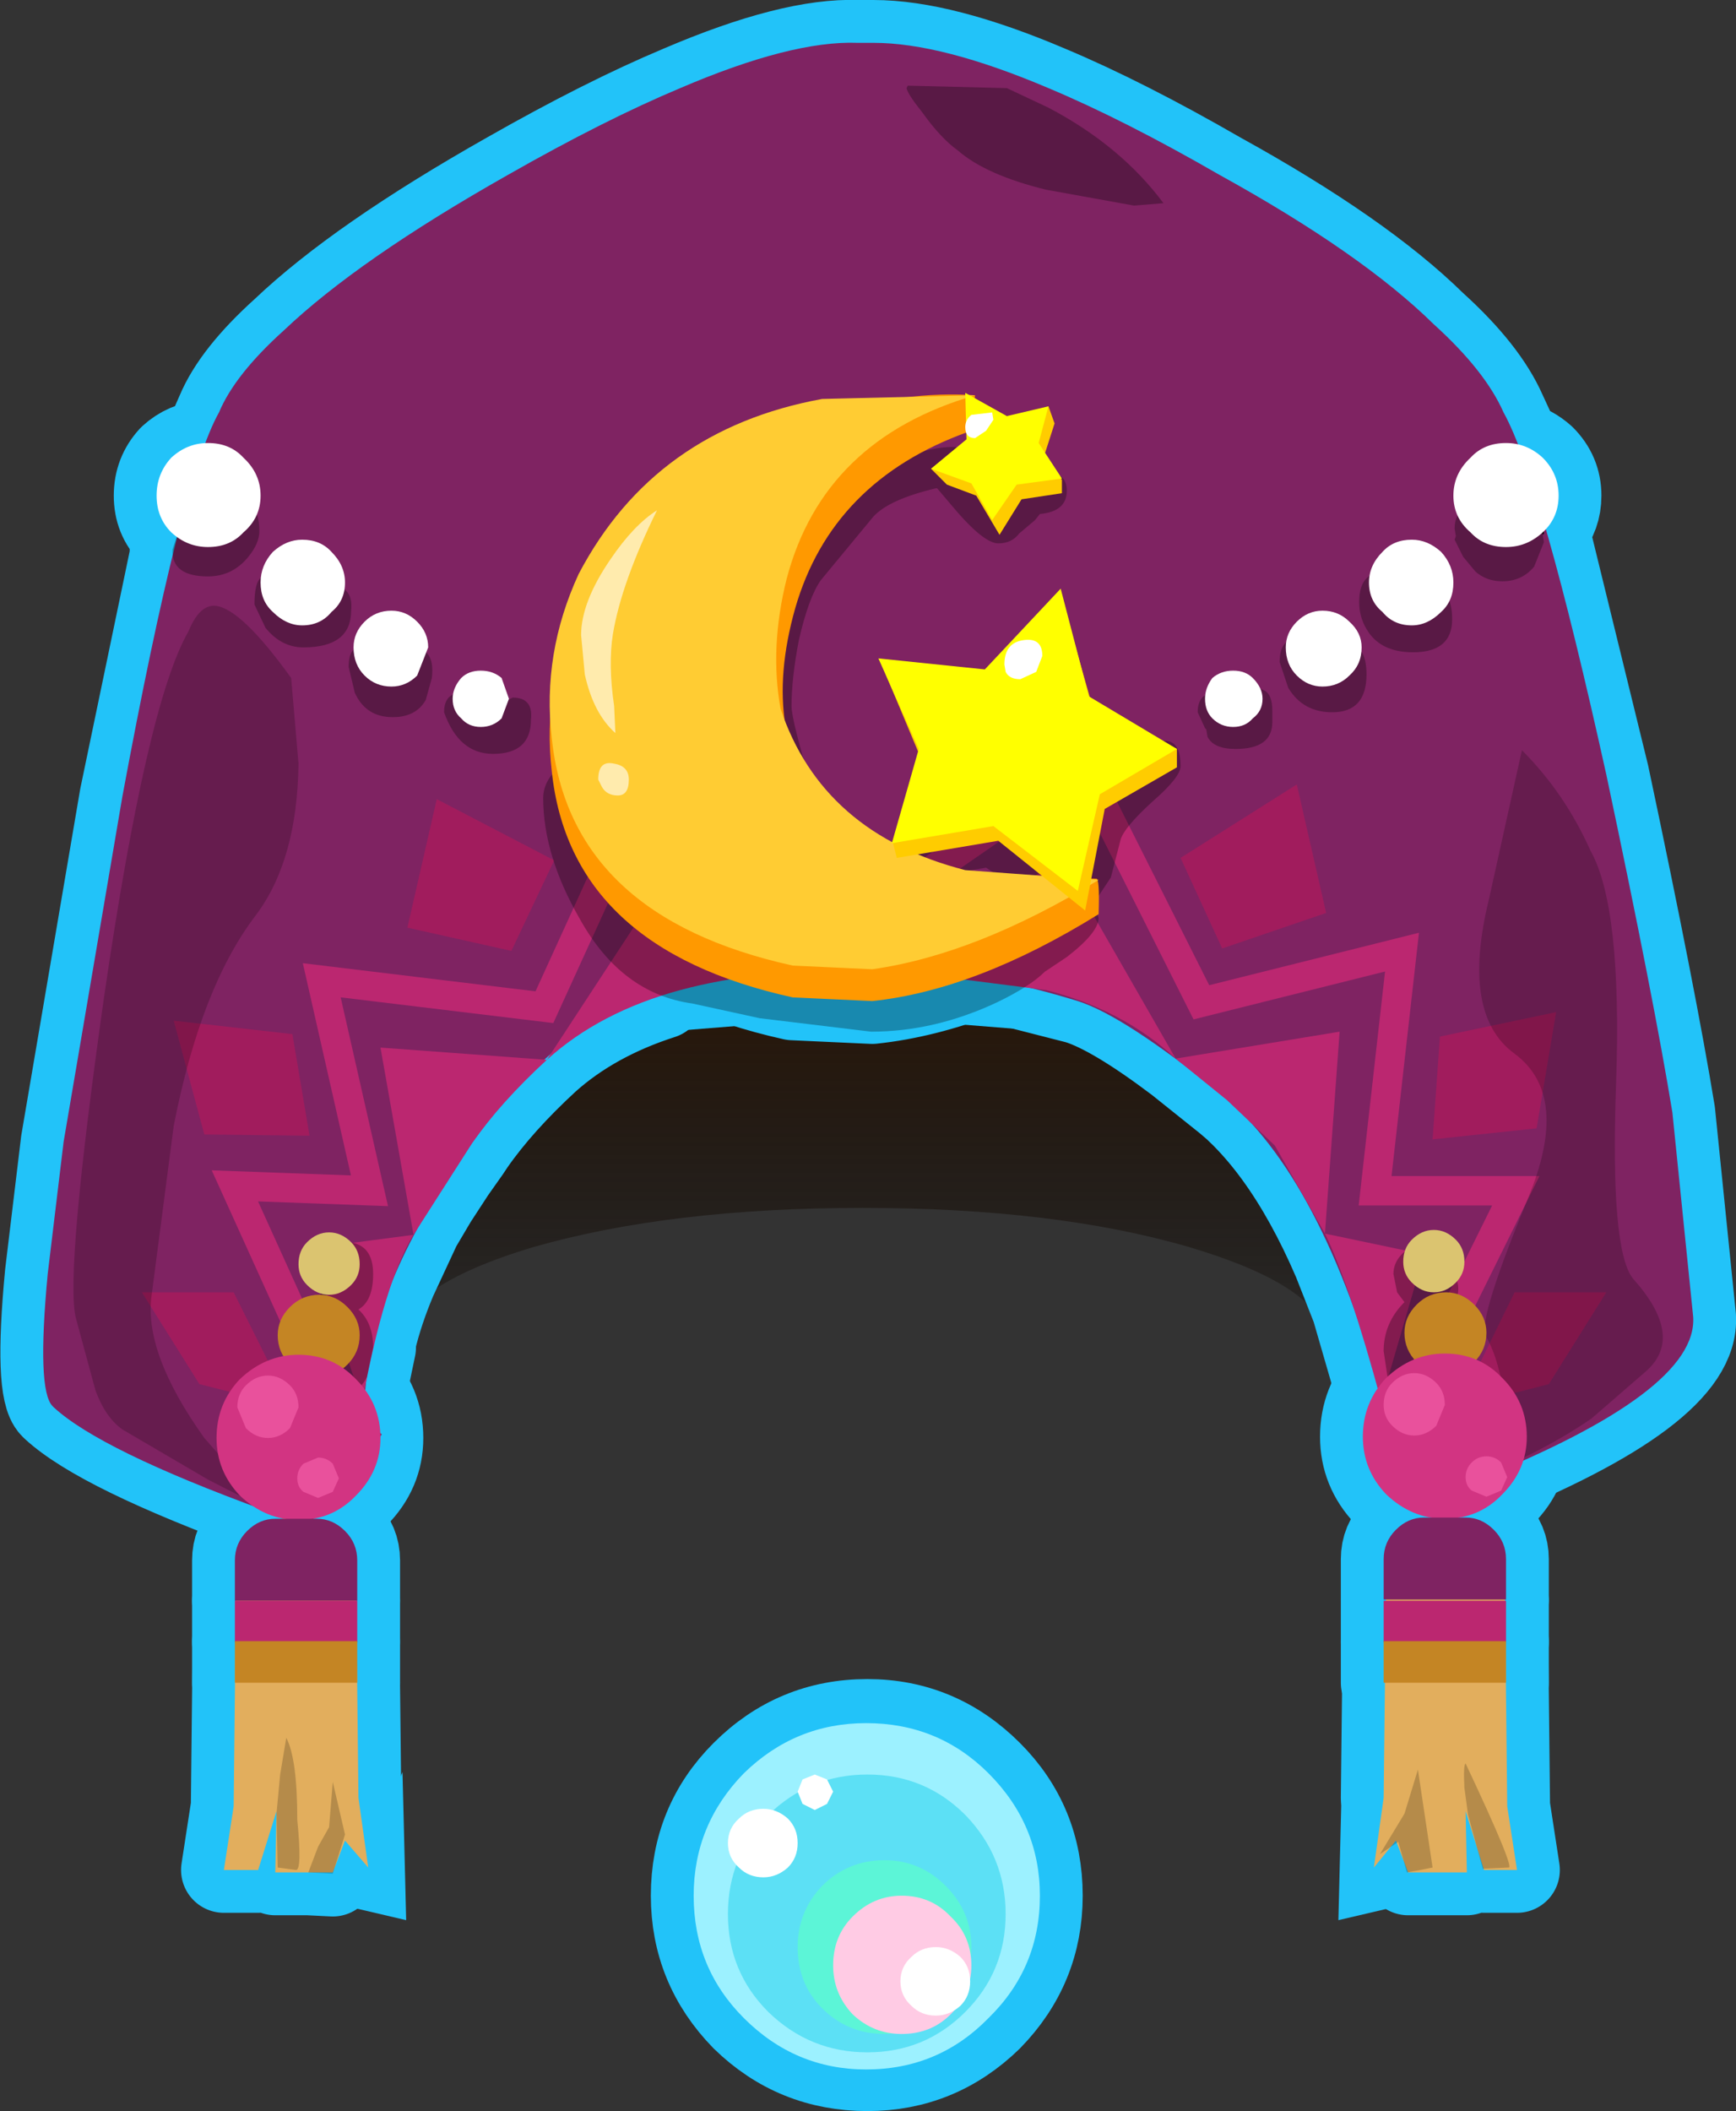<svg xmlns="http://www.w3.org/2000/svg" xmlns:ffdec="https://www.free-decompiler.com/flash" xmlns:xlink="http://www.w3.org/1999/xlink" ffdec:objectType="frame" width="70.95" height="86.25"><rect width="100%" height="100%" fill="#333333" stroke="none"/><use ffdec:characterId="1" xlink:href="#a" width="70.95" height="86.25"/><defs><linearGradient id="b" x1="-819.2" x2="819.2" gradientTransform="matrix(-0 .013 -.035 -0 23.85 31.25)" gradientUnits="userSpaceOnUse" spreadMethod="pad"><stop offset=".098" stop-color="#2a1708"/><stop offset="1" stop-opacity="0"/></linearGradient><g id="a"><path fill="url(#b)" fill-rule="evenodd" d="M23.35-10.65q12.45 0 21.3 8.8 4.55 4.55 6.75 10l1.1 3.15.1 2.3v.65l-.1 3.05-1.65 10.9q-1.7 10.2-3.25 11.15-1.9 1.1-3.15 2.1L43 38.75l-.8-1.35q-.4-2.05-5.6-3.6-5.5-1.6-13.35-1.6T9.8 33.8q-5.5 1.65-5.5 3.9v.1l-1.05 1.75q-1.6 2.6-1.9 3.75l-3.65-3.4q-.65-.5-3.3-22.6l-.15-3.05.3-4.15q2.1-6.65 7.35-11.95 8.9-8.8 21.45-8.8" transform="translate(12 17.15)"/><path fill="#7f2362" fill-rule="evenodd" d="m8.4 18.1.55-1.25q.65-1.55 2.65-3.35 3.05-2.9 9.15-6.35Q24.7 4.9 27.8 3.6q4.55-1.95 7.25-1.85h.65q2.8 0 7.15 1.85 3.1 1.3 7 3.55 5.8 3.2 8.75 6.1 2.1 1.9 2.85 3.6l.6 1.3-.5-.05q-.9 0-1.45.6-.7.65-.7 1.55l.2.8q-.15.25-.15.55l.05.3-.05.15.35.7.5.6q.45.4 1.1.4.8 0 1.3-.6l.4-1-.05-.3.05-.05v-.1l.1-.05 2.45 10q1.95 9.2 2.7 13.8l.85 8.35q.2 3.05-8.9 6.7l-2.35.9-.1-.3v-.25q0-.65-.7-.75l-.25-.05-.45-.7.3-1.15q0-.8-.5-.7v-.05l.2-.2.05-.05v-.05l.25-.85q.3.75 1 .85h.15l.55-.25.2-.5-.25-.55-.05-.1-.3-.5.45-1.05.4-.7q.7-.15.7-.85 0-.75-.9-.75l.05-.05q.5-1.6-.6-1.15l-.7.4-3.3-.7 1.2 3.05q-2-5.55-4.85-8.2l1.6 1.55 2.05 3.6.6-8.25-6.7 1.1-3.15-5.55v-.35l.05-.65.45-.85.4-1.5 3.3 6.6 8.2-2.05-1.1 9.75h5.75l-3.55 7.2 3.55-7.2H56.2l1.1-9.75-8.2 2.05-3.3-6.6v-.05q.15-.5 1.3-1.55 1.15-1 1.15-1.45 0-1.1-.7-1l-3-1.8-.2-.75-1-3.7-3.1 3.3-4.35-.45.3.65.2.4 1.15 2.75-1.05 3.7q-2.4-1.25-3.65-3.45l-.5-2.1q0-1.15.3-2.7.4-1.75.9-2.45l2.15-2.6q.65-.7 2.55-1.15h.05l.85 1q1.1 1.25 1.65 1.25t.85-.4l.65-.55.2-.25q1.1-.1 1.1-.95l-.25-.6-.6-.95.35-1.2-.25-.7-1.7.4-1.35-.75.05-.1-.3-.05-.1-.05v.05l-5.85.2q-6.85 1.25-9.95 7.15-1.35 2.9-1.15 5.95l.05 2.1.05.15q-.4.45-.4.95 0 1.2.4 2.55l-4.75-2.5-1.2 5.25 4.25.95 1.75-3.65q.35 1.15 1.05 2.35l.1.2-1.55 3.4-9.1-1.1 1.95 8.6-5.5-.2L13.05 56 9.6 48.45l5.5.2-1.95-8.6 9.1 1.1 1.55-3.4L25 39.3l-2.5 3.8-.25.2-6.7-.5 1.35 7.65.2-.35-1 2.15q.35-1.1.8-1.8l-2.45.35-.2-.05-.8.15-.75.1.55 1.55-.15.25v.15q-.4.1-.4.85t1 .8v.7l-.6.6-.05.1-.15.3q0 .65.6.75l.65 1.1-.65-1.1h.2l.95-.3.15.55.15-.8-.05 1.1.2.5-.1-.05-.85.1q-.15.2-.15.6l.25.55.2.45-.1.5q-1.05.1-1.4.7-1.05.25-1.05.8l.05.25-.2.05-.95-.35q-6.7-2.45-8.6-4.2l-.05-.05q-.65-.65-.2-5.4l.65-5.4L5 32.55l2.05-9.85q.1.85 1.45.85 1 0 1.65-.8.45-.55.45-1.05l-.1-.65.15-.8q0-.9-.7-1.55-.55-.6-1.45-.6zm39.75 25.25q-2.65-2-4.1-2.45l-2.15-.55.1-.05.75.15q3.15.8 5.3 2.8zm-7-39.75-4.05-.1-.05.1q.05.25.65 1 .75 1.05 1.45 1.55 1.15 1 3.6 1.6l3.6.65 1.2-.1q-1.75-2.35-4.7-3.9zM39.5 17.7v.25l-.35.35h-.75l-.6.15q.8-.45 1.7-.75m1.4 18.15-1.3-.25.7-.15zM10.65 23.6l-.25 1.1.45.95q.65.8 1.55.8 1.95 0 1.95-1.5.05-.65-.25-.85v-.3q0-.7-.55-1.25-.45-.5-1.2-.5-.65 0-1.2.5-.45.45-.5 1.05M8.2 41.85q.9-2.7 2.25-4.45 1.7-2.25 1.75-6.2l-.3-3.5q-2.05-2.85-3.1-2.95-.65-.05-1.1 1.05Q6 28.75 4.25 40.75q-1.6 11.3-1.15 13.1l.8 2.95q.4 1.1 1.1 1.6l3.5 2.05 2.45 1.25-2.6-2.95Q6.1 55.6 6.15 53.4l2 3.15 3.75.95-2.35-4.7H6.2l.9-6.8.55-2.3.7 2.65 4.3.05-.7-4.15zm51.05-17.3.15-.75q0-.7-.5-1.25-.55-.5-1.2-.5-.75 0-1.2.5-.45.45-.5 1-.45.25-.45 1.05 0 .6.3 1.1.55.95 1.9.95 1.6 0 1.6-1.35zm-3.6 2.1v-.2q0-.6-.5-1.05-.45-.45-1.1-.45-.6 0-1.05.45-.35.35-.4.85-.3.2-.3.8l.35 1.05q.6 1 1.8 1 1.4 0 1.4-1.55zm5.85 30.4v.15q.05.6-.45 1.75l-.9 1.55q2.95-1.2 4.9-2.55L67.3 56q1.55-1.4-.55-3.75-.95-1.15-.7-8 .25-7.2-1.05-9.5-1.05-2.35-2.8-4.1l-1.35 6.1q-.85 3.4.1 5.15l-2.1.45-.3 4.2 4.25-.45.25-1.45q.5 1.65-.6 4.3-2 4.85-1.75 5.6l.2.35-1.3 2.6zm-8.5-25-4.75 3 1.7 3.7 4.25-1.45zm4.1 26.4.65-1.3zM49.25 28.4q-.3.2-.3.7l.3.65.05.05.05.3q.25.5 1.15.5 1.5 0 1.5-1.1v-.45q0-.7-.35-.85l-.1-.05-.35-.45q-.3-.3-.8-.3t-.85.3zM17.5 26.75v-.3q0-.6-.45-1.05T16 24.95q-.65 0-1.1.45t-.45 1.05v.1l-.2.7.25 1.05q.45 1 1.55 1 .95 0 1.35-.7l.25-.9q.1-.65-.15-.95m1.05 1.65q-.4.15-.4.7.6 1.7 2 1.7 1.55 0 1.55-1.4.1-.9-.75-.9l-.15.05-.3-.85q-.35-.3-.85-.3t-.8.3-.3.7"/><path fill="#bb2770" fill-rule="evenodd" d="m56.45 57.25-1.1-3.8-1.2-3.05 3.3.7q-.5.4-.5.95l.15.75.3.4q-.85.85-.85 2l.15 1 .05.1-.25.85zm-5.95-12-.35-.3-2-1.6-.1-.1 6.7-1.1-.6 8.25-2.05-3.6zM27.05 40.7q-2.8.9-4.7 2.6-1.9 1.75-3.05 3.4l-.2.3-.6.85-.75 1.15-.65 1.1-.2.35-1.35-7.65 6.7.5h.1l.15-.2 2.5-3.8q.9.95 2.05 1.4M16.1 52.25q-.55 1.3-.85 2.55-.1-.85-.6-1.3.6-.35.6-1.45t-.8-1.25l2.45-.35q-.45.7-.8 1.8M15 56.3l-.05.2-.15.8-.15-.55zm29.9-18.6 3.15 5.55q-2.15-2-5.3-2.8L42 40.3l.7-.6.9-.6zM13.25 52.55 12.7 51l.75-.1q-.25.2-.25.65l.2.65z"/><path fill="#a11c5d" fill-rule="evenodd" d="m8.2 41.85 3.75.4.7 4.15-4.3-.05-.7-2.65zm-2 10.95h3.35l2.35 4.7-3.75-.95-2-3.15.05-.5zm16.45-17.6-1.75 3.65-4.25-.95 1.2-5.25 4.75 2.5zm38.3 6.7.95 1.15q.85.65 1.15 1.6l-.25 1.45-4.25.45.3-4.2zm-.05 13 .6 2.15-1.9.45zM53 32.05l1.2 5.25-4.25 1.45-1.7-3.7z"/><path fill="#e2ae5d" fill-rule="evenodd" d="m13.5 62.5.25.2.05.05q.75.75.75 1.8l.1 8.9.4 2.85-.95-1.1-.4 1.1.4-1.35-.5-2.15-.15 1.85-.45.8-.4 1.05h-1.35l.05-2.4.05 2.2.75.1q.25 0 .05-2.05 0-2.5-.45-3.35l-.25 1.5-.15 1.5-.75 2.4h-1.4l.4-2.6.1-9.25q0-1.05.75-1.8l.05-.05q.5-.55 1.3-.65l.2-.05q.1.5 1.2.5zm43.05 10.95.1-8.9q0-1.05.7-1.8l.05-.05q.7-.7 1.65-.7 1.05 0 1.7.7l.05.05q.7.75.7 1.8l.1 9.25.4 2.6h-1.35v-.05l1-.05q.3.1-1.75-4.25-.1.05-.05 1l.15 1.1.45 1.55-.55-1.7.05 2.5h-2.4v-.05l.5-.05.5-.1-.6-4-.55 1.8-1 1.65.35-.15-.6.7zm.75 2.45-.2-.6.05-.05z"/><path fill-opacity=".298" fill-rule="evenodd" d="M57.85 61.1q-.2.5-1.05.5-1.15 0-1.65-1.05l-.25-1.2q0-1.15.95-1.7l.4-.15q.5-.1.5.7l-.3 1.15q0 .5.45.7l.25.05q.7.1.7.75zM41.9 40.35l-1.15.6q-2.55 1.2-5.15 1.2l-4.55-.55-2.75-.6-1.25-.3q-1.15-.45-2.05-1.4l-1.2-1.55-.1-.2q-.7-1.2-1.05-2.35l-.05-.05q-.4-1.35-.4-2.55 0-.5.4-.95.8 7.1 9.8 9.1l3.25.15q4.25-.45 9.25-3.55v.35l-1.3 1.4-.9.6-.7.6zM15.25 54.8v.25l-.25 1.2v.05l-.35.45-.95.3h-.2q-.6-.1-.6-.75l.15-.3.05-.1.6-.6v-.7q-1-.05-1-.8t.4-.85v-.15l.15-.25.15-.35-.2-.65q0-.45.25-.65l.8-.15.2.05q.8.15.8 1.25t-.6 1.45q.5.45.6 1.3m-.15 3.3q.85.45.85 1.65l-.45 1.55q-.65 1.05-2 1.2h-.35q-1.1 0-1.2-.5l-.05-.25q0-.55 1.05-.8l.2-.05q.9-.15 1.2-.65l.1-.5-.2-.45-.25-.55q0-.4.15-.6l.85-.1zM7.05 22.7v-.25l.15-.5 1.3.4q.9 0 1.45-.6l.55-.7.1.65q0 .5-.45 1.05-.65.8-1.65.8-1.35 0-1.45-.85m34.1-19.1 1.7.8q2.95 1.55 4.7 3.9l-1.2.1-3.6-.65q-2.45-.6-3.6-1.6-.7-.5-1.45-1.55-.6-.75-.65-1l.05-.1zm-2 14.7-1.1.85.65.65 1.2.45.95 1.6.9-1.45 1.65-.25v-.6l-.05-.1.25.6q0 .85-1.1.95l-.2.25-.65.55q-.3.4-.85.4t-1.65-1.25l-.85-1h-.05q-1.9.45-2.55 1.15l-2.15 2.6q-.5.7-.9 2.45-.3 1.55-.3 2.7l.5 2.1-.75-1.55q-.3-2.05.4-4.55 1.25-4.3 5.3-6.4l.6-.15zm3.75 17.75-2-.2-.6-.4-.7.15-.15-.05-1.95-.65 3.3-.55zM10.65 23.6v.2q0 .75.5 1.2.55.55 1.2.55.75 0 1.2-.55.45-.35.55-.9.3.2.25.85 0 1.5-1.95 1.5-.9 0-1.55-.8l-.45-.95zm52.4-1.75.05.3-.4 1q-.5.6-1.3.6-.65 0-1.1-.4l-.5-.6-.35-.7.05-.15-.05-.3q0-.3.15-.55l.5.7q.55.6 1.45.6.85 0 1.5-.55zM56 23.55l-.05.25q0 .75.55 1.2.45.55 1.2.55.65 0 1.2-.55l.35-.45.1.75q0 1.35-1.6 1.35-1.35 0-1.9-.95-.3-.5-.3-1.1 0-.8.45-1.05m-3.4 2.7-.05.2q0 .7.45 1.15t1.05.45q.65 0 1.1-.45.45-.4.5-.95l.2.9q0 1.55-1.4 1.55-1.2 0-1.8-1l-.35-1.05q0-.6.3-.8m4.15 30.05-.05-.1-.15-1q0-1.15.85-2l-.3-.4-.15-.75q0-.55.5-.95l.7-.4q1.1-.45.6 1.15l-.05.05q.9 0 .9.75 0 .7-.7.85l-.4.7-.45 1.05.3.5.05.1.25.55-.2.5-.55.25h-.15q-.7-.1-1-.85M45.8 34.35l-.4 1.5-.45.85-.05-.7v-.05l-.1-.05-.2.05.55-2.9 2.95-1.7v-.75l-.55-.3q.7-.1.7 1 0 .45-1.15 1.45-1.15 1.05-1.3 1.55zm5.75-6.2.1.05q.35.15.35.85v.45q0 1.1-1.5 1.1-.9 0-1.15-.5l-.05-.3-.05-.05-.3-.65q0-.5.3-.7v.15q0 .5.3.8.35.35.85.35t.8-.35q.4-.3.4-.8zm-34.05-1.4q.25.3.15.95l-.25.9q-.4.7-1.35.7-1.1 0-1.55-1l-.25-1.05.2-.7q.05.65.45 1.05.45.45 1.1.45.6 0 1.05-.45zm1.05 1.65-.05.15q0 .5.35.8.3.35.8.35t.85-.35l.3-.8.15-.05q.85 0 .75.9 0 1.4-1.55 1.4-1.4 0-2-1.7 0-.55.4-.7"/><path fill-rule="evenodd" d="M63.05 21.8v-.05l.05-.05v.1l-.05.05z"/><path fill-opacity=".2" fill-rule="evenodd" d="m13.7 76.3-.1.25-1-.05.4-1.05.45-.8.15-1.85.5 2.15zm-2.4-2.2V74l.15-1.5.25-1.5q.45.85.45 3.35.2 2.05-.05 2.05l-.75-.1zM6.15 53.4q-.05 2.2 2.2 5.35l2.6 2.95-2.45-1.25L5 58.4q-.7-.5-1.1-1.6l-.8-2.95q-.45-1.8 1.15-13.1Q6 28.75 7.7 25.8q.45-1.1 1.1-1.05 1.05.1 3.1 2.95l.3 3.5q-.05 3.95-1.75 6.2-1.35 1.75-2.25 4.45l-.55 1.85L7.1 46l-.9 6.8v.1zm54.8-11.5q-.95-1.75-.1-5.15l1.35-6.1q1.75 1.75 2.8 4.1 1.3 2.3 1.05 9.5-.25 6.85.7 8 2.1 2.35.55 3.75l-2.25 1.95q-1.95 1.35-4.9 2.55l.9-1.55q.5-1.15.45-1.75v-.15l-.6-2.15-.2-.35q-.25-.75 1.75-5.6 1.1-2.65.6-4.3-.3-.95-1.15-1.6zm-4.2 33.7-.35.15 1-1.65.55-1.8.6 4-.5.1-.5.05-.05.05-.2-.6-.15-.65-.05.05zm3.7.1L60 74.15l-.15-1.1q-.05-.95.05-1 2.05 4.35 1.75 4.25l-1 .05h-.05z"/><path fill="#fff" fill-rule="evenodd" d="M62.05 18.15q.55.15 1 .55.65.65.65 1.55 0 .8-.5 1.4l-.1.05-.05.05v.05q-.65.55-1.5.55-.9 0-1.45-.6l-.5-.7-.2-.8q0-.9.7-1.55.55-.6 1.45-.6zM7.2 21.95l-.2-.2q-.6-.6-.6-1.5T7 18.7q.6-.55 1.4-.6h.1q.9 0 1.45.6.7.65.7 1.55l-.15.8-.55.7q-.55.6-1.45.6zm32.3-4.7.2-.3.85-.1.05.3-.3.45-.45.3q-.25 0-.35-.2l-.05-.25zM14.1 24.1q-.1.55-.55.9-.45.55-1.2.55-.65 0-1.2-.55-.5-.45-.5-1.2v-.2q.05-.6.5-1.05.55-.5 1.2-.5.75 0 1.2.5.55.55.55 1.25zm41.9-.55q.05-.55.5-1 .45-.5 1.2-.5.65 0 1.2.5.5.55.5 1.25l-.15.75-.35.45q-.55.55-1.2.55-.75 0-1.2-.55-.55-.45-.55-1.2zm-3.4 2.7q.05-.5.4-.85.45-.45 1.05-.45.65 0 1.1.45.5.45.5 1.05v.2q-.05.55-.5.95-.45.45-1.1.45-.6 0-1.05-.45t-.45-1.15zm-3.35 2.15.3-.7q.35-.3.85-.3t.8.3l.35.45.05.4q0 .5-.4.8-.3.35-.8.35t-.85-.35q-.3-.3-.3-.8zm-7.55-.65q-.45 0-.6-.3l-.05-.3q0-.9.8-1 .75-.1.75.65l-.25.65zm-27.25-1.2v-.1q0-.6.45-1.05t1.1-.45q.6 0 1.05.45t.45 1.05v.3l-.45.85q-.45.45-1.05.45-.65 0-1.1-.45-.4-.4-.45-1.05m6.35 2-.3.8q-.35.35-.85.35t-.8-.35q-.35-.3-.35-.8l.05-.15q0-.4.3-.7t.8-.3.85.3z"/><path fill="#ff0" fill-rule="evenodd" d="m39.7 16.2.1.05 1.35.75 1.7-.4-.4 1.5.3.4.6.95.05.1-1.85.25-1 1.45-.85-1.5-1.65-.6 1.1-.85.35-.35v-.25q.1.2.35.2l.45-.3.3-.45-.05-.3-.85.1-.2.3-.05-.95v-.25l.1.05zm-3.2 18.25h-.05l.05-.05 1.05-3.7v-.1l-1.15-2.65-.2-.4-.3-.65 4.35.45 3.1-3.3 1 3.7.15.7.05.05 3 1.8.55.3-3.15 1.85-.9 3.95-.55-.45-.3-.2-2.35-1.8-.2-.15-.05-.05-.15.05-2.45.4zm5.2-6.7.65-.3.25-.65q0-.75-.75-.65-.8.1-.8 1l.05.3q.15.3.6.3"/><path fill="#fc3" fill-rule="evenodd" d="m39.85 16.15-.15.05-.15-.1zm-.4-.05v.2q-5.3 1.65-6.95 6.35l-.35 1q-.7 2.8-.25 5.3l.2.45.75 1.55q1.25 2.2 3.65 3.45l-.05.05h.05l.15.6.85-.15 1.95.65.15.05 1.3.25 2 .2.25.2.15.1.4.35-.25.15Q39.4 39 35.9 39.55l-.25.05-3.25-.15q-3.6-.8-5.9-2.4l-1.7-1.5-.5-.65q-1.1-1.5-1.55-3.45l-.2-1.3-.05-.75q-.2-3.05 1.15-5.95 3.1-5.9 9.95-7.15zm5.45 19.85V36l-.35.2.05-.2zm-18.05-15.1q-.95.6-1.9 2-1.2 1.75-1.2 3.1l.15 1.6q.35 1.6 1.25 2.4l-.05-1.1q-.25-1.7-.05-2.95.35-2.1 1.8-5.05m-1.6 11.65q.45 0 .45-.65 0-.55-.6-.65-.65-.15-.65.65l.15.3q.2.35.65.35"/><path fill="#f90" fill-rule="evenodd" d="m39.8 16.25-.1-.05.15-.05zm-.35.05.05.95-.05.2.05.25q-.9.3-1.7.75-4.05 2.1-5.3 6.4-.7 2.5-.4 4.55l-.2-.45q-.45-2.5.25-5.3l.35-1q1.65-4.7 6.95-6.35M22.5 29.4l.05.75.2 1.3q.45 1.95 1.55 3.45l.5.65 1.7 1.5q2.3 1.6 5.9 2.4l3.25.15.25-.05q3.5-.55 7.55-2.7l.25-.15.65.5.2-1 .35-.2.05.7-.05.65q-5 3.1-9.25 3.55l-3.25-.15q-9-2-9.8-9.1l-.05-.15zm22.1 6.55.2-.05.1.05-.3.05z"/><path fill="#fc0" fill-rule="evenodd" d="m38.05 19.15 1.65.6.85 1.5 1-1.45 1.85-.25v.6l-1.65.25-.9 1.45-.95-1.6-1.2-.45zm4.7-.65-.3-.4.4-1.5.25.7zm.95 18.2-.4-.35-.15-.1-.25-.2-2.1-1.7-3.3.55-.85.15-.15-.6 1.5-.25 2.45-.4.15-.05.05.05.2.15 2.35 1.8.3.2.55.45.9-3.95 3.15-1.85v.75l-2.95 1.7-.55 2.9V36l-.05.2-.2 1zm.65-8.95.2.75-.05-.05zm-7.95.2 1.15 2.65v.1z"/><path fill="#fff" fill-opacity=".6" fill-rule="evenodd" d="M26.85 20.85q-1.45 2.95-1.8 5.05-.2 1.25.05 2.95l.05 1.1q-.9-.8-1.25-2.4l-.15-1.6q0-1.35 1.2-3.1.95-1.4 1.9-2m-1.6 11.65q-.45 0-.65-.35l-.15-.3q0-.8.65-.65.6.1.6.65 0 .65-.45.65"/><path fill="none" stroke="#22c3f9" stroke-linecap="round" stroke-linejoin="round" stroke-width="3.5" d="m8.4 18.1.55-1.25q.65-1.55 2.65-3.35 3.05-2.9 9.15-6.35Q24.7 4.9 27.8 3.6q4.55-1.95 7.25-1.85h.65q2.8 0 7.15 1.85 3.1 1.3 7 3.55 5.8 3.2 8.75 6.1 2.1 1.9 2.85 3.6l.6 1.3q.55.15 1 .55.65.65.65 1.55 0 .8-.5 1.4l2.45 10q1.95 9.2 2.7 13.8l.85 8.35q.2 3.05-8.9 6.7l-2.35.9-.1-.3v-.25q0-.65-.7-.75l-.25-.05-.45-.7q0 .5.45.7m-.65-2.55v-.05l.2-.2-1.1-3.8q-2-5.55-4.85-8.2l-.35-.3-2-1.6q-2.65-2-4.1-2.45l-2.15-.55m-14.85.35q-2.8.9-4.7 2.6-1.9 1.75-3.05 3.4l-.2.3-.6.85-.75 1.15-.65 1.1-1 2.15q-.55 1.3-.85 2.55v.25l-.25 1.2v.05l-.05.2-.05 1.1.2.5-.1-.05-.85.1q-.15.2-.15.6l.25.55.2.45-.1.5q-1.05.1-1.4.7l.2-.05q.9-.15 1.2-.65m-.85 2.25.25.2.05.05q.75.75.75 1.8l.1 8.9m-.55 1.75-.4 1.1-.1.25-1-.05h-1.35l.05-2.4V74l-.75 2.4h-1.4l.4-2.6.1-9.25q0-1.05.75-1.8l.05-.05q.5-.55 1.3-.65l-.95-.35q-6.7-2.45-8.6-4.2l-.05-.05q-.65-.65-.2-5.4l.65-5.4L5 32.55l2.05-9.85v-.25l.15-.5-.2-.2q-.6-.6-.6-1.5T7 18.7q.6-.55 1.4-.6h.1q.9 0 1.45.6.7.65.7 1.55l-.15.8.1.65q0 .5-.45 1.05-.65.8-1.65.8-1.35 0-1.45-.85m34.1-19.1 1.7.8q2.95 1.55 4.7 3.9l-1.2.1-3.6-.65q-2.45-.6-3.6-1.6-.7-.5-1.45-1.55-.6-.75-.65-1l.05-.1zM39.7 16.2l.1.05.05-.1zl-.15-.1-.1-.05v.25l.05.95.2-.3.85-.1.05.3-.3.45-.45.3q-.25 0-.35-.2v.25l-.35.35-1.1.85 1.65.6.85 1.5 1-1.45 1.85-.25-.05-.1-.6-.95-.3-.4.4-1.5-1.7.4-1.35-.75m.05-.1-.3-.05m-.1 0-5.85.2q-6.85 1.25-9.95 7.15-1.35 2.9-1.15 5.95l.05.75.2 1.3q.45 1.95 1.55 3.45l.5.65 1.7 1.5q2.3 1.6 5.9 2.4l3.25.15.25-.05q3.5-.55 7.55-2.7l.25-.15-.4-.35-.15-.1-.25-.2-2-.2-1.3-.25-.15-.05-1.95-.65-.85.15-.15-.6h-.05l.05-.05q-2.4-1.25-3.65-3.45l-.75-1.55-.2-.45q-.45-2.5.25-5.3l.35-1q1.65-4.7 6.95-6.35M10.5 21.05l-.55.7q-.55.6-1.45.6l-1.3-.4m6.9 2.15q-.1.55-.55.9-.45.55-1.2.55-.65 0-1.2-.55-.5-.45-.5-1.2v-.2l-.25 1.1.45.95q.65.8 1.55.8 1.95 0 1.95-1.5.05-.65-.25-.85v-.3q0-.7-.55-1.25-.45-.5-1.2-.5-.65 0-1.2.5-.45.45-.5 1.05m-4.5 29.8q-.05 2.2 2.2 5.35l2.6 2.95-2.45-1.25L5 58.4q-.7-.5-1.1-1.6l-.8-2.95q-.45-1.8 1.15-13.1Q6 28.75 7.7 25.8q.45-1.1 1.1-1.05 1.05.1 3.1 2.95l.3 3.5q-.05 3.95-1.75 6.2-1.35 1.75-2.25 4.45l3.75.4.7 4.15-4.3-.05-.7-2.65L7.1 46l-.9 6.8h3.35l2.35 4.7-3.75-.95zl.05-.5v-.1m5.55 9.25.2-.05-.05-.25q0-.55 1.05-.8m.55-3.9q-.6-.1-.6-.75l.15-.3.05-.1.6-.6v-.7q-1-.05-1-.8t.4-.85v-.15l.15-.25L12.7 51l.75-.1q-.25.2-.25.65l.2.65-.15.35m10.55-14.8-.1-.2q-.7-1.2-1.05-2.35l-1.75 3.65-4.25-.95 1.2-5.25 4.75 2.5q-.4-1.35-.4-2.55 0-.5.4-.95l-.05-.15-.05-2.1M8.2 41.85l-.55 1.85M11.3 74l.15-1.5.25-1.5q.45.85.45 3.35.2 2.05-.05 2.05l-.75-.1-.05-2.2m51.8-52.4.1-.05m-.15.15v-.05l.05-.05v.1l-.05.05.05.3-.4 1q-.5.6-1.3.6-.65 0-1.1-.4l-.5-.6-.35-.7.05-.15-.05-.3q0-.3.15-.55l-.2-.8q0-.9.7-1.55.55-.6 1.45-.6l.5.05m1 3.65v.05m-3.8 2.7.15-.75q0-.7-.5-1.25-.55-.5-1.2-.5-.75 0-1.2.5-.45.45-.5 1l-.05.25q0 .75.55 1.2.45.55 1.2.55.65 0 1.2-.55zl.1.75q0 1.35-1.6 1.35-1.35 0-1.9-.95-.3-.5-.3-1.1 0-.8.45-1.05m3.6-2.5.5.7q.55.6 1.45.6.85 0 1.5-.55m-7.4 4.85v-.2q0-.6-.5-1.05-.45-.45-1.1-.45-.6 0-1.05.45-.35.35-.4.85l-.05.2q0 .7.45 1.15t1.05.45q.65 0 1.1-.45.45-.4.5-.95l.2.9q0 1.55-1.4 1.55-1.2 0-1.8-1l-.35-1.05q0-.6.3-.8m8.9 30.8v.15q.05.6-.45 1.75l-.9 1.55q2.95-1.2 4.9-2.55L67.3 56q1.55-1.4-.55-3.75-.95-1.15-.7-8 .25-7.2-1.05-9.5-1.05-2.35-2.8-4.1l-1.35 6.1q-.85 3.4.1 5.15l.95 1.15q.85.65 1.15 1.6.5 1.65-.6 4.3-2 4.85-1.75 5.6l.2.35zl-1.9.45 1.3-2.6M53 32.05l-4.75 3 1.7 3.7 4.25-1.45zm7.95 9.85-2.1.45-.3 4.2 4.25-.45.25-1.45m-6.3 11.65-.05-.1-.15-1q0-1.15.85-2l-.3-.4-.15-.75q0-.55.5-.95l-3.3-.7 1.2 3.05m2.1-2.35.7-.4q1.1-.45.6 1.15l-.05.05q.9 0 .9.75 0 .7-.7.85l-.4.7-.45 1.05.3.5.05.1.25.55-.2.5-.55.25h-.15q-.7-.1-1-.85l-.25.85v.05l-.05.05.05-.1m-10.7-22.8-.4 1.5-.45.85-.05.65v.35l3.15 5.55 6.7-1.1-.6 8.25-2.05-3.6-1.6-1.55m5.75 12.25q.5-.1.5.7l-.3 1.15m4.2 17v.05H62l-.4-2.6-.1-9.25q0-1.05-.7-1.8l-.05-.05q-.65-.7-1.7-.7-.95 0-1.65.7l-.05.05q-.7.75-.7 1.8l-.1 8.9m1.4-1.15.6 4-.5.1-.5.05m0 .05h2.4L59.9 74l.55 1.7-.45-1.55-.15-1.1q-.05-.95.05-1 2.05 4.35 1.75 4.25l-1 .05h-.05l-.15-.65M43.4 19.55v.6l-1.65.25-.9 1.45-.95-1.6-1.2-.45-.65-.65m5.3.3.25.6q0 .85-1.1.95l-.2.25-.65.55q-.3.4-.85.4t-1.65-1.25l-.85-1h-.05q-1.9.45-2.55 1.15l-2.15 2.6q-.5.7-.9 2.45-.3 1.55-.3 2.7l.5 2.1m10-14.35.25.7-.35 1.2m-6.35 9.45-.2-.4-.3-.65 4.35.45 3.1-3.3 1 3.7.2.75 3 1.8q.7-.1.7 1 0 .45-1.15 1.45-1.15 1.05-1.3 1.55v.05m-1.45-6.6.15.7.05.05m7-.35.1.05q.35.15.35.85v.45q0 1.1-1.5 1.1-.9 0-1.15-.5l-.05-.3-.05-.05-.3-.65q0-.5.3-.7l.3-.7q.35-.3.85-.3t.8.3zl.05.4q0 .5-.4.8-.3.35-.8.35t-.85-.35q-.3-.3-.3-.8v-.15M39.5 17.7l-.05-.25.05-.2m0 .45q-.9.3-1.7.75l.6-.15h.75m2.55 9.45q-.45 0-.6-.3l-.05-.3q0-.9.8-1 .75-.1.75.65l-.25.65zm-9.6 1.65q-.3-2.05.4-4.55 1.25-4.3 5.3-6.4m-.25 12.25v-.1l-1.15-2.65zl-1.05 3.7m11.6-3.8-3.15 1.85-.9 3.95-.55-.45-.3-.2-2.35-1.8-.2-.15-.05-.05-.15.05-2.45.4-1.5.25m4.4 1.4-.6-.4-.7.15m3.3.45-2.1-1.7-3.3.55m-14.9-3.25q.8 7.1 9.8 9.1l3.25.15q4.25-.45 9.25-3.55m2.65-7.05.55.3v.75l-2.95 1.7-.55 2.9.2-.05.1.05V36l.05.7m-.35-.7.3-.05m-.3 0V36l-.05.2.35-.2m-.35.2-.2 1-.65-.5m4.35 6.55.1.1m-21.3-22.5q-1.45 2.95-1.8 5.05-.2 1.25.05 2.95l.05 1.1q-.9-.8-1.25-2.4l-.15-1.6q0-1.35 1.2-3.1.95-1.4 1.9-2m-12.4 5.7v-.1q0-.6.45-1.05t1.1-.45q.6 0 1.05.45t.45 1.05v.3q.25.3.15.95l-.25.9q-.4.7-1.35.7-1.1 0-1.55-1l-.25-1.05zq.05.65.45 1.05.45.45 1.1.45.6 0 1.05-.45l.45-.85m3.3 1.8-.3.8q-.35.35-.85.35t-.8-.35q-.35-.3-.35-.8l.05-.15q-.4.15-.4.7.6 1.7 2 1.7 1.55 0 1.55-1.4.1-.9-.75-.9zl-.3-.85q-.35-.3-.85-.3t-.8.3-.3.7m6.7 4.1q-.45 0-.65-.35l-.15-.3q0-.8.65-.65.6.1.6.65 0 .65-.45.65m-2.6 2.7-.05-.05M25 39.3l-2.5 3.8-.15.2h-.1l-6.7-.5 1.35 7.65.2-.35M25 39.3l-1.2-1.55m-1.3 5.35-.25.2m-8.8 7.6.8-.15.2.05 2.45-.35q-.45.7-.8 1.8m-1.65-1.45q.8.15.8 1.25t-.6 1.45q.5.45.6 1.3m-.6 1.95.15.55.15-.8m.05-.2-.35.45-.95.3h-.2m0 5.45h-.35q-1.1 0-1.2-.5m.65 14.5.4-1.05.45-.8.15-1.85.5 2.15-.4 1.35m43.4-1 .2.6-.15-.65zl-.35.3"/><path fill="none" stroke="#22c3f9" stroke-linejoin="miter-clip" stroke-miterlimit="3" stroke-width="3.5" d="m14.15 58.15-.65-1.1M13.05 56 9.6 48.45l5.5.2-1.95-8.6 9.1 1.1 1.55-3.4m34.6 18.1 3.55-7.2H56.2l1.1-9.75-8.2 2.05-3.3-6.6m11.95 22.8-.65 1.3M35.45 84.5q-2.95 0-5.05-2.05-2.05-2.1-2.05-5 0-2.95 2.05-5 2.1-2.1 5.05-2.1 2.9 0 5 2.1 2.05 2.05 2.05 5 0 2.9-2.05 5-2.1 2.05-5 2.05Z"/><path fill="#c48524" fill-rule="evenodd" d="M60.75 54.45q0 .7-.5 1.2t-1.15.5q-.7 0-1.2-.5t-.5-1.2q0-.65.5-1.15t1.2-.5q.65 0 1.15.5t.5 1.15"/><path fill="none" stroke="#22c3f9" stroke-linecap="round" stroke-linejoin="round" stroke-width="3.5" d="M60.75 54.45q0 .7-.5 1.2t-1.15.5q-.7 0-1.2-.5t-.5-1.2q0-.65.5-1.15t1.2-.5q.65 0 1.15.5t.5 1.15"/><path fill="#c48524" fill-rule="evenodd" d="M14.7 54.55q0 .7-.5 1.2t-1.15.5q-.7 0-1.2-.5t-.5-1.2q0-.65.5-1.15t1.2-.5q.65 0 1.15.5t.5 1.15"/><path fill="none" stroke="#22c3f9" stroke-linecap="round" stroke-linejoin="round" stroke-width="3.5" d="M14.7 54.55q0 .7-.5 1.2t-1.15.5q-.7 0-1.2-.5t-.5-1.2q0-.65.5-1.15t1.2-.5q.65 0 1.15.5t.5 1.15"/><path fill="#d23482" fill-rule="evenodd" d="M15.55 58.75q0 1.35-1 2.35-.95 1-2.35 1-1.35 0-2.4-1-.95-1-.95-2.35 0-1.4.95-2.4 1.05-1 2.4-1 1.4 0 2.35 1 1 1 1 2.4"/><path fill="none" stroke="#22c3f9" stroke-linecap="round" stroke-linejoin="round" stroke-width="3.5" d="M15.55 58.75q0 1.35-1 2.35-.95 1-2.35 1-1.35 0-2.4-1-.95-1-.95-2.35 0-1.4.95-2.4 1.05-1 2.4-1 1.4 0 2.35 1 1 1 1 2.4"/><path fill="#7f2362" fill-rule="evenodd" d="M14.6 65.4h-5v-1.65q0-.7.5-1.2t1.15-.5h1.7q.65 0 1.15.5t.5 1.2z"/><path fill="none" stroke="#22c3f9" stroke-linecap="round" stroke-linejoin="round" stroke-width="3.5" d="M14.6 65.4v-1.65q0-.7-.5-1.2t-1.15-.5h-1.7q-.65 0-1.15.5t-.5 1.2v1.65z"/><path fill="#bb2770" fill-rule="evenodd" d="M14.6 65.4v1.7h-5v-1.7z"/><path fill="none" stroke="#22c3f9" stroke-linecap="round" stroke-linejoin="round" stroke-width="3.5" d="M14.6 65.4v1.7h-5v-1.7z"/><path fill="#d23482" fill-rule="evenodd" d="M62.4 58.7q0 1.35-1 2.35-.95 1-2.35 1-1.35 0-2.4-1-.95-1-.95-2.35 0-1.4.95-2.4 1.05-1 2.4-1 1.4 0 2.35 1 1 1 1 2.4"/><path fill="none" stroke="#22c3f9" stroke-linecap="round" stroke-linejoin="round" stroke-width="3.5" d="M62.4 58.7q0 1.35-1 2.35-.95 1-2.35 1-1.35 0-2.4-1-.95-1-.95-2.35 0-1.4.95-2.4 1.05-1 2.4-1 1.4 0 2.35 1 1 1 1 2.4"/><path fill="#7f2362" fill-rule="evenodd" d="M61.55 65.35h-5V63.7q0-.7.5-1.2t1.15-.5h1.7q.65 0 1.15.5t.5 1.2z"/><path fill="none" stroke="#22c3f9" stroke-linecap="round" stroke-linejoin="round" stroke-width="3.5" d="M61.55 65.35V63.7q0-.7-.5-1.2T59.9 62h-1.7q-.65 0-1.15.5t-.5 1.2v1.65z"/><path fill="#bb2770" fill-rule="evenodd" d="M61.55 65.4v1.7h-5v-1.7z"/><path fill="none" stroke="#22c3f9" stroke-linecap="round" stroke-linejoin="round" stroke-width="3.5" d="M61.55 65.4v1.7h-5v-1.7z"/><path fill="#c48524" fill-rule="evenodd" d="M14.6 67.05v1.7h-5v-1.7z"/><path fill="none" stroke="#22c3f9" stroke-linecap="round" stroke-linejoin="round" stroke-width="3.5" d="M14.6 67.05v1.7h-5v-1.7z"/><path fill="#c48524" fill-rule="evenodd" d="M61.55 67.05v1.7h-5v-1.7z"/><path fill="none" stroke="#22c3f9" stroke-linecap="round" stroke-linejoin="round" stroke-width="3.5" d="M61.55 67.05v1.7h-5v-1.7z"/><path fill="#e9519c" fill-rule="evenodd" d="m59.05 57.4-.35.85q-.4.4-.9.4t-.9-.4q-.35-.35-.35-.85 0-.55.35-.9.4-.4.9-.4t.9.4q.35.35.35.9"/><path fill="none" stroke="#22c3f9" stroke-linecap="round" stroke-linejoin="round" stroke-width="3.5" d="m59.05 57.4-.35.85q-.4.4-.9.4t-.9-.4q-.35-.35-.35-.85 0-.55.35-.9.4-.4.9-.4t.9.4q.35.35.35.9"/><path fill="#e9519c" fill-rule="evenodd" d="m12.2 57.5-.35.85q-.4.4-.9.4t-.9-.4l-.35-.85q0-.55.35-.9.4-.4.9-.4t.9.4q.35.35.35.9"/><path fill="none" stroke="#22c3f9" stroke-linecap="round" stroke-linejoin="round" stroke-width="3.5" d="m12.2 57.5-.35.85q-.4.4-.9.4t-.9-.4l-.35-.85q0-.55.35-.9.4-.4.9-.4t.9.4q.35.35.35.9"/><path fill="#e9519c" fill-rule="evenodd" d="m13.85 60.4-.25.55-.6.25-.6-.25q-.25-.2-.25-.55t.25-.6l.6-.25q.35 0 .6.25z"/><path fill="none" stroke="#22c3f9" stroke-linecap="round" stroke-linejoin="round" stroke-width="3.5" d="m13.85 60.4-.25.55-.6.25-.6-.25q-.25-.2-.25-.55t.25-.6l.6-.25q.35 0 .6.25z"/><path fill="#e9519c" fill-rule="evenodd" d="m61.6 60.35-.25.55-.6.25-.6-.25q-.25-.2-.25-.55t.25-.6.6-.25.6.25z"/><path fill="none" stroke="#22c3f9" stroke-linecap="round" stroke-linejoin="round" stroke-width="3.5" d="m61.6 60.35-.25.55-.6.25-.6-.25q-.25-.2-.25-.55t.25-.6.6-.25.6.25z"/><path fill="#dbc470" fill-rule="evenodd" d="M59.85 51.55q0 .5-.35.85-.4.4-.9.4t-.9-.4q-.35-.35-.35-.85 0-.55.35-.9.4-.4.9-.4t.9.4q.35.35.35.9"/><path fill="none" stroke="#22c3f9" stroke-linecap="round" stroke-linejoin="round" stroke-width="3.5" d="M59.85 51.55q0 .5-.35.85-.4.4-.9.4t-.9-.4q-.35-.35-.35-.85 0-.55.35-.9.4-.4.9-.4t.9.4q.35.35.35.9"/><path fill="#dbc470" fill-rule="evenodd" d="M14.7 51.65q0 .5-.35.85-.4.4-.9.4t-.9-.4q-.35-.35-.35-.85 0-.55.35-.9.4-.4.9-.4t.9.4q.35.35.35.9"/><path fill="none" stroke="#22c3f9" stroke-linecap="round" stroke-linejoin="round" stroke-width="3.5" d="M14.7 51.65q0 .5-.35.85-.4.4-.9.4t-.9-.4q-.35-.35-.35-.85 0-.55.35-.9.4-.4.9-.4t.9.4q.35.35.35.9"/><path fill="#22c3f9" fill-rule="evenodd" d="m42.95 42.15-5-.4 2.3-2.5zM30.1 78.45l.15-6.05 2.2 5.5zm-.2-39.2 2.3 2.5-5 .4zm-13.3 39.2-2.35-.55 2.2-5.5zm38.25-6.05 2.2 5.5-2.35.55z"/><path fill="#7f2362" fill-rule="evenodd" d="M27.8 3.6q4.55-1.95 7.25-1.85h.65q2.8 0 7.15 1.85 3.1 1.3 7 3.55 5.8 3.2 8.75 6.1 2.1 1.9 2.85 3.6 1.55 2.8 4.2 14.8 1.95 9.2 2.7 13.8l.85 8.35q.2 3.05-8.9 6.7l-2.35.9-.75-1.05q-.85-.75-.85-1.7l-.1-1.2.25-.25q-2.45-9.1-6.6-12.5-3.95-3.2-5.85-3.8-7.1-2.2-13.85-1-3.3.6-5.3 1.6-3.15 1.4-6.4 6.35-3.6 5.3-3.6 9.75 0 .4.7 1l-.75 1.3-.25.35q-1.85 0-1.85 1.55l.15.65-2.1-.75q-6.7-2.45-8.6-4.2l-.05-.05q-.65-.65-.2-5.4l.65-5.4L5 32.55q2.4-12.95 3.95-15.7.65-1.55 2.65-3.35 3.05-2.9 9.15-6.35Q24.7 4.9 27.8 3.6"/><path fill="#bb2770" fill-rule="evenodd" d="m54.15 50.4 4.05.85-1.75 6q-1.3-4.8-2.3-6.85l-2.05-3.6-1.95-1.85-2.1-1.7q-2.15-2-5.3-2.8l-7.05-.9q-4.75.05-7.9.9-3.3.9-5.45 2.85-1.9 1.75-3.05 3.4l-2.4 3.75q-1.2 1.95-2.1 6.85L12.7 51l4.2-.55-1.35-7.65 6.8.5 5.5-8.4 7.85 4.65 7.7-4.4 4.65 8.1 6.7-1.1z"/><path fill="none" stroke="#bb2770" stroke-linejoin="miter-clip" stroke-miterlimit="3" stroke-width="1.2" d="m13.95 58.05-4.35-9.6 5.5.2-1.95-8.6 9.1 1.1 4.7-10.3 8.6 6.45 8.7-6 4.85 9.65 8.2-2.05-1.1 9.75h5.75l-4.85 9.8"/><path fill="#a11c5d" fill-rule="evenodd" d="M61.9 52.8h3.75l-2.35 3.75-3.7.95zm-3.35-6.25.3-4.2 4.75-1-.8 4.75zM53 32.05l1.2 5.25-4.25 1.45-1.7-3.7zM16.65 37.9l1.2-5.25 4.8 2.5-1.75 3.7zM7.1 41.7l4.85.55.7 4.15-4.3-.05zm2.45 11.1 2.35 4.7-3.75-.95L5.8 52.8z"/><path fill="#e2ae5d" fill-rule="evenodd" d="m57.35 62.75.05-.05q.7-.7 1.65-.7 1.05 0 1.7.7l.05.05q.7.75.7 1.8l.1 9.25.4 2.6h-1.35L59.9 74l.05 2.5h-2.4l-.5-1.3-.9 1.1.4-2.85.1-8.9q0-1.05.7-1.8m-43.6-.05.05.05q.75.75.75 1.8l.1 8.9.4 2.85-.95-1.1-.5 1.3h-2.35l.05-2.5-.75 2.4h-1.4l.4-2.6.1-9.25q0-1.05.75-1.8l.05-.05q.65-.7 1.65-.7.95 0 1.65.7"/><path fill-opacity=".2" fill-rule="evenodd" d="m60.85 36.75 1.35-6.1q1.75 1.75 2.8 4.1 1.3 2.3 1.05 9.5-.25 6.85.7 8 2.1 2.35.55 3.75l-2.25 1.95q-1.95 1.35-4.9 2.55l.9-1.55q.5-1.15.45-1.75-.25-1.75-.8-2.65-.25-.75 1.75-5.6 1.75-4.2-.55-5.9-2.2-1.6-1.05-6.3M11.9 27.7l.3 3.5q-.05 3.95-1.75 6.2Q8.2 40.35 7.1 46l-.9 6.9q-.35 2.35 2.15 5.85l2.6 2.95-2.45-1.25L5 58.4q-.7-.5-1.1-1.6l-.8-2.95q-.45-1.8 1.15-13.1Q6 28.75 7.7 25.8q.45-1.1 1.1-1.05 1.05.1 3.1 2.95"/><path fill-rule="evenodd" d="m62.45 20.7.35.35q.25.15.3.75l-.05.05q-.15-.9-.6-1.15"/><path fill-opacity=".298" fill-rule="evenodd" d="m37.05 3.6.05-.1 4.05.1 1.7.8q2.95 1.55 4.7 3.9l-1.2.1-3.6-.65q-2.45-.6-3.6-1.6-.7-.5-1.45-1.55-.6-.75-.65-1m26 18.25.05.3-.4 1q-.5.6-1.3.6-.65 0-1.1-.4l-.5-.6-.35-.7.05-.15-.05-.3q0-.65.5-.9.45-.3 1.1.35l.05-.05.35-.05.05-.1q.2-.25.45-.25l.5.1q.45.25.6 1.15m-6.7 1.55q.75-.05.75 1.2l.15.3q.15.25.55.2l-.05-.25q0-.8.75-.8.85 0 .85 1.25 0 1.35-1.6 1.35-1.35 0-1.9-.95-.3-.5-.3-1.1 0-1.1.8-1.2m-2.1 4.1-.15-.45q0-.8.8-.8.95 0 .95 1.3 0 1.55-1.4 1.55-1.2 0-1.8-1l-.35-1.05q0-.95.7-.95.7.05 1.2 1.4zm2.7 24.55q0-.85 1.2-1.35 1.1-.45.6 1.15l-.05.05q.9 0 .9.75 0 .7-.7.85l-.4.7-.45 1.05.3.5.3.65-.2.5-.55.25q-.85 0-1.2-.95l-.15-1q0-1.15.85-2l-.3-.4zM49.7 28.3q.3 0 .7.4.75-.75 1.25-.5.35.15.35.85v.45q0 1.1-1.5 1.1-.9 0-1.15-.5l-.05-.3-.05-.05-.3-.65q0-.8.75-.8M42.5 21l-.2.25-.65.55q-.3.4-.85.4t-1.65-1.25l-.85-1h-.05q-1.9.45-2.55 1.15l-2.15 2.6q-.5.7-.9 2.45-.3 1.55-.3 2.7 0 .6.9 3.55 0 .75-.75.75-.8 0-1.3-2.15l-.35-2.2q0-6 4.5-9.15 1.6-1.15 3.05-1.35t1.45.65l-.2.45.9.85.45-.65 1.75-.3q.85 0 .85.75 0 .85-1.1.95m-1.75 12.9 1.8.8q.65.45.65 1.15 0 .75-.8.75l-1.2-.55-.9-.6-2 .35q-.5 0-.7-.35l-.1-.45q0-.65 1-1.1 1.1-.45 2.25 0m-5.2 6.75q2.5 0 4.1-.75l-.1-.4q0-.7.85-.9 1.5-.3 2.35-.85l1.1-.65-.45-.35-.1-.4 1.3-3.4q.3-1.1 1.9-2.25 1.75-1.1 1.75.6 0 .45-1.15 1.45-1.15 1.05-1.3 1.55l-.4 1.55-.7 1.05.2.6q0 .6-1.3 1.6l-.9.6q-.6.6-1.95 1.25-2.55 1.2-5.15 1.2l-4.55-.55-2.75-.6q-2.9-.4-4.6-3.45-1.5-2.6-1.5-4.95 0-.75.8-1.4.75-.7.75.95-.25 1.25.55 2.75l.55 1.35q.4.85 1.1 1.5t1.9 1.1l.5-.15 1.95 1 1.3.45h.35l1.95-.2q.65 0 .75.7zm-22-16.7q.9 0 .8 1 0 1.5-1.95 1.5-.9 0-1.55-.8l-.45-.95q0-1.7.95-.9l1 1.1.55-.45q.25-.5.65-.5m.7 3.3q0-.95.65-.75.7.2 1.1 1.25l.15-.05-.15-.8q.05-.45.8-.45 1 0 .85 1.25l-.25.9q-.4.7-1.35.7-1.1 0-1.55-1zm5.8 2.05.25-.45.65-.35q.85 0 .75.9 0 1.4-1.55 1.4-1.4 0-2-1.7 0-.85.85-.8.75.1 1.05 1M13.1 52.8l.3-.6-.2-.65q0-.9 1.05-.8 1 .1 1 1.3 0 1.1-.6 1.45.6.55.6 1.55l-.25 1.2q-.4.8-1.3.8-.8 0-.8-.75l.2-.4.6-.6v-.7q-1-.05-1-.8t.4-.85zM7.95 21.5q.3 0 .75.45.9-1.3 1.5-1.2.4.1.4.95 0 .5-.45 1.05-.65.8-1.65.8-1.5 0-1.45-1.1l.2-.6q.25-.35.7-.35"/><path fill="#c48524" fill-rule="evenodd" d="M60.75 54.45q0 .7-.5 1.2t-1.15.5q-.7 0-1.2-.5t-.5-1.2q0-.65.5-1.15t1.2-.5q.65 0 1.15.5t.5 1.15M14.7 54.55q0 .7-.5 1.2t-1.15.5q-.7 0-1.2-.5t-.5-1.2q0-.65.5-1.15t1.2-.5q.65 0 1.15.5t.5 1.15"/><path fill="#d23482" fill-rule="evenodd" d="M15.55 58.75q0 1.35-1 2.35-.95 1-2.35 1-1.35 0-2.4-1-.95-1-.95-2.35 0-1.4.95-2.4 1.05-1 2.4-1 1.4 0 2.35 1 1 1 1 2.4"/><path fill="#7f2362" fill-rule="evenodd" d="M14.6 65.4h-5v-1.65q0-.7.5-1.2t1.15-.5h1.7q.65 0 1.15.5t.5 1.2z"/><path fill="#bb2770" fill-rule="evenodd" d="M14.6 65.4v1.7h-5v-1.7z"/><path fill="#d23482" fill-rule="evenodd" d="M62.4 58.7q0 1.35-1 2.35-.95 1-2.35 1-1.35 0-2.4-1-.95-1-.95-2.35 0-1.4.95-2.4 1.05-1 2.4-1 1.4 0 2.35 1 1 1 1 2.4"/><path fill="#7f2362" fill-rule="evenodd" d="M61.55 65.35h-5V63.7q0-.7.5-1.2t1.15-.5h1.7q.65 0 1.15.5t.5 1.2z"/><path fill="#bb2770" fill-rule="evenodd" d="M61.55 65.4v1.7h-5v-1.7z"/><path fill="#c48524" fill-rule="evenodd" d="M14.6 67.05v1.7h-5v-1.7zM61.55 67.05v1.7h-5v-1.7z"/><path fill="#e9519c" fill-rule="evenodd" d="m59.05 57.4-.35.85q-.4.4-.9.4t-.9-.4q-.35-.35-.35-.85 0-.55.35-.9.4-.4.9-.4t.9.4q.35.35.35.9M12.2 57.5l-.35.85q-.4.4-.9.4t-.9-.4l-.35-.85q0-.55.35-.9.4-.4.9-.4t.9.4q.35.35.35.9M13.85 60.4l-.25.55-.6.25-.6-.25q-.25-.2-.25-.55t.25-.6l.6-.25q.35 0 .6.25zM61.6 60.35l-.25.55-.6.25-.6-.25q-.25-.2-.25-.55t.25-.6.6-.25.6.25z"/><path fill="#dbc470" fill-rule="evenodd" d="M59.85 51.55q0 .5-.35.85-.4.4-.9.4t-.9-.4q-.35-.35-.35-.85 0-.55.35-.9.4-.4.9-.4t.9.4q.35.35.35.9M14.7 51.65q0 .5-.35.85-.4.4-.9.4t-.9-.4q-.35-.35-.35-.85 0-.55.35-.9.4-.4.9-.4t.9.4q.35.35.35.9"/><path fill-opacity=".2" fill-rule="evenodd" d="m12.1 76.4-.75-.1-.05-2.2.15-1.6.25-1.5q.45.85.45 3.35.2 2.05-.05 2.05m1.5.15-1-.05.4-1.05.45-.8.15-1.85.5 2.15zm42.8-.8 1-1.65.55-1.8.6 4-.5.1-.55.1-.35-1.25zm3.6-1.6-.15-1.1q-.05-.95.05-1 2.05 4.35 1.75 4.25l-1.05.05z"/><path fill="#fff" fill-rule="evenodd" d="M50.4 29.7q-.5 0-.85-.35-.3-.3-.3-.8 0-.45.3-.85.35-.3.85-.3t.8.3q.4.4.4.85 0 .5-.4.8-.3.35-.8.35m2.6-4.3q.45-.45 1.05-.45.65 0 1.1.45.5.45.5 1.05 0 .7-.5 1.15-.45.45-1.1.45-.6 0-1.05-.45t-.45-1.15q0-.6.45-1.05m4.7-3.35q.65 0 1.2.5.5.55.5 1.25 0 .75-.5 1.2-.55.55-1.2.55-.75 0-1.2-.55-.55-.45-.55-1.2 0-.7.55-1.25.45-.5 1.2-.5m6-1.8q0 .9-.65 1.5t-1.5.6q-.9 0-1.45-.6-.7-.6-.7-1.5t.7-1.55q.55-.6 1.45-.6.85 0 1.5.6.65.65.65 1.55m-50.15 2.3q.55.55.55 1.25 0 .75-.55 1.2-.45.55-1.2.55-.65 0-1.2-.55-.5-.45-.5-1.2 0-.7.5-1.25.55-.5 1.2-.5.75 0 1.2.5m.9 3.9q0-.6.45-1.05t1.1-.45q.6 0 1.05.45t.45 1.05l-.45 1.15q-.45.45-1.05.45-.65 0-1.1-.45t-.45-1.15m4.05 2.1q0-.45.35-.85.3-.3.8-.3t.85.3l.3.85-.3.8q-.35.35-.85.35t-.8-.35q-.35-.3-.35-.8M8.5 18.1q.9 0 1.45.6.7.65.7 1.55t-.7 1.5q-.55.6-1.45.6-.85 0-1.5-.6-.6-.6-.6-1.5T7 18.7q.65-.6 1.5-.6"/><path fill="#f90" fill-rule="evenodd" d="M33.6 16.95q3.45-1 6.25-.8l-.1.85-.2.65q-5.55 2-7.05 7.2-.75 2.65-.4 4.8 1.5 4.5 6.35 6l6.35.25q.15-.05.1 1.45-5 3.1-9.25 3.55l-3.25-.15q-9.1-2-9.85-9.25-.4-3.45 1.1-6.75 3.1-5.85 9.95-7.8"/><path fill="#fc3" fill-rule="evenodd" d="m33.6 16.3 6.25-.15q-6.2 1.8-7.7 7.5-.7 2.8-.25 5.3 1.7 5.1 7.55 6.6l5.45.4q-5 3.05-9.25 3.65l-3.25-.15q-9.1-2-9.85-9.3-.4-3.45 1.1-6.7 3.1-5.9 9.95-7.15"/><path fill="#fc0" fill-rule="evenodd" d="m44.7 29.05 3.4 1.55v.75l-2.95 1.7-.8 4.15-3.55-2.85-4.15.7-.15-.6 1.25-3.2-1.55-3.7 4.25.4 3-3.3zM42.65 18.7l.75.9v.55l-1.65.25-.9 1.45-.95-1.6-1.2-.45-.65-.65 1.65-.6-.05-1.9 1.7.95 1.5-1 .25.7z"/><path fill="#ff0" fill-rule="evenodd" d="m41.15 17 1.7-.4-.4 1.5.95 1.45-1.85.25-1 1.45-.85-1.5-1.65-.6 1.45-1.2-.05-1.9zm3.35 11.45 3.6 2.15-3.15 1.85-.9 3.95-3.45-2.65-4.15.7 1.1-3.85-1.65-3.7 4.35.45 3.1-3.3z"/><path fill="#fff" fill-opacity=".6" fill-rule="evenodd" d="M23.75 25.95q0-1.35 1.2-3.1.95-1.4 1.9-2-1.45 2.95-1.8 5.05-.2 1.25.05 2.95l.05 1.1q-.9-.8-1.25-2.4zm.7 5.9q0-.8.65-.65.6.1.6.65 0 .65-.45.65t-.65-.35z"/><path fill="#fff" fill-rule="evenodd" d="m40.55 16.85.05.3-.3.45-.45.3q-.4 0-.4-.45 0-.3.25-.5zm.55 10.6-.05-.3q0-.9.8-1 .75-.1.75.65l-.25.65-.65.3q-.45 0-.6-.3"/><path fill="#9cf1ff" fill-rule="evenodd" d="M42.5 77.45q0 2.95-2.1 5-2.05 2.1-5 2.1-2.9 0-5-2.1-2.05-2.05-2.05-5 0-2.9 2.05-5 2.1-2.05 5-2.05 2.95 0 5 2.05 2.1 2.1 2.1 5"/><path fill="#5ce0f5" fill-rule="evenodd" d="M41.1 78.2q0 2.35-1.65 4t-4 1.65-4.05-1.65q-1.65-1.65-1.65-4t1.65-4.05q1.7-1.65 4.05-1.65t4 1.65q1.65 1.7 1.65 4.05"/><path fill="#5cf5d7" fill-rule="evenodd" d="M39.7 79.55q0 1.5-1.05 2.5-1.05 1.05-2.5 1.05-1.5 0-2.55-1.05-1-1-1-2.5 0-1.45 1-2.5Q34.65 76 36.15 76q1.45 0 2.5 1.05t1.05 2.5"/><path fill="#fff" fill-rule="evenodd" d="M32.6 75.3q0 .6-.4 1-.45.4-1 .4-.6 0-1-.4-.45-.4-.45-1t.45-1q.4-.4 1-.4.55 0 1 .4.4.4.4 1M34.05 73.2l-.25.5-.5.25-.5-.25-.2-.5.2-.5.5-.2.5.2z"/><path fill="#ffcbe4" fill-rule="evenodd" d="M39.7 80.3q0 1.15-.85 2-.8.8-2 .8-1.15 0-2-.8-.8-.85-.8-2 0-1.2.8-2 .85-.85 2-.85 1.2 0 2 .85.85.8.85 2"/><path fill="#fff" fill-rule="evenodd" d="M39.65 80.95q0 .6-.4 1-.45.4-1 .4-.6 0-1-.4-.45-.4-.45-1t.45-1q.4-.4 1-.4.55 0 1 .4.4.4.4 1"/></g></defs></svg>